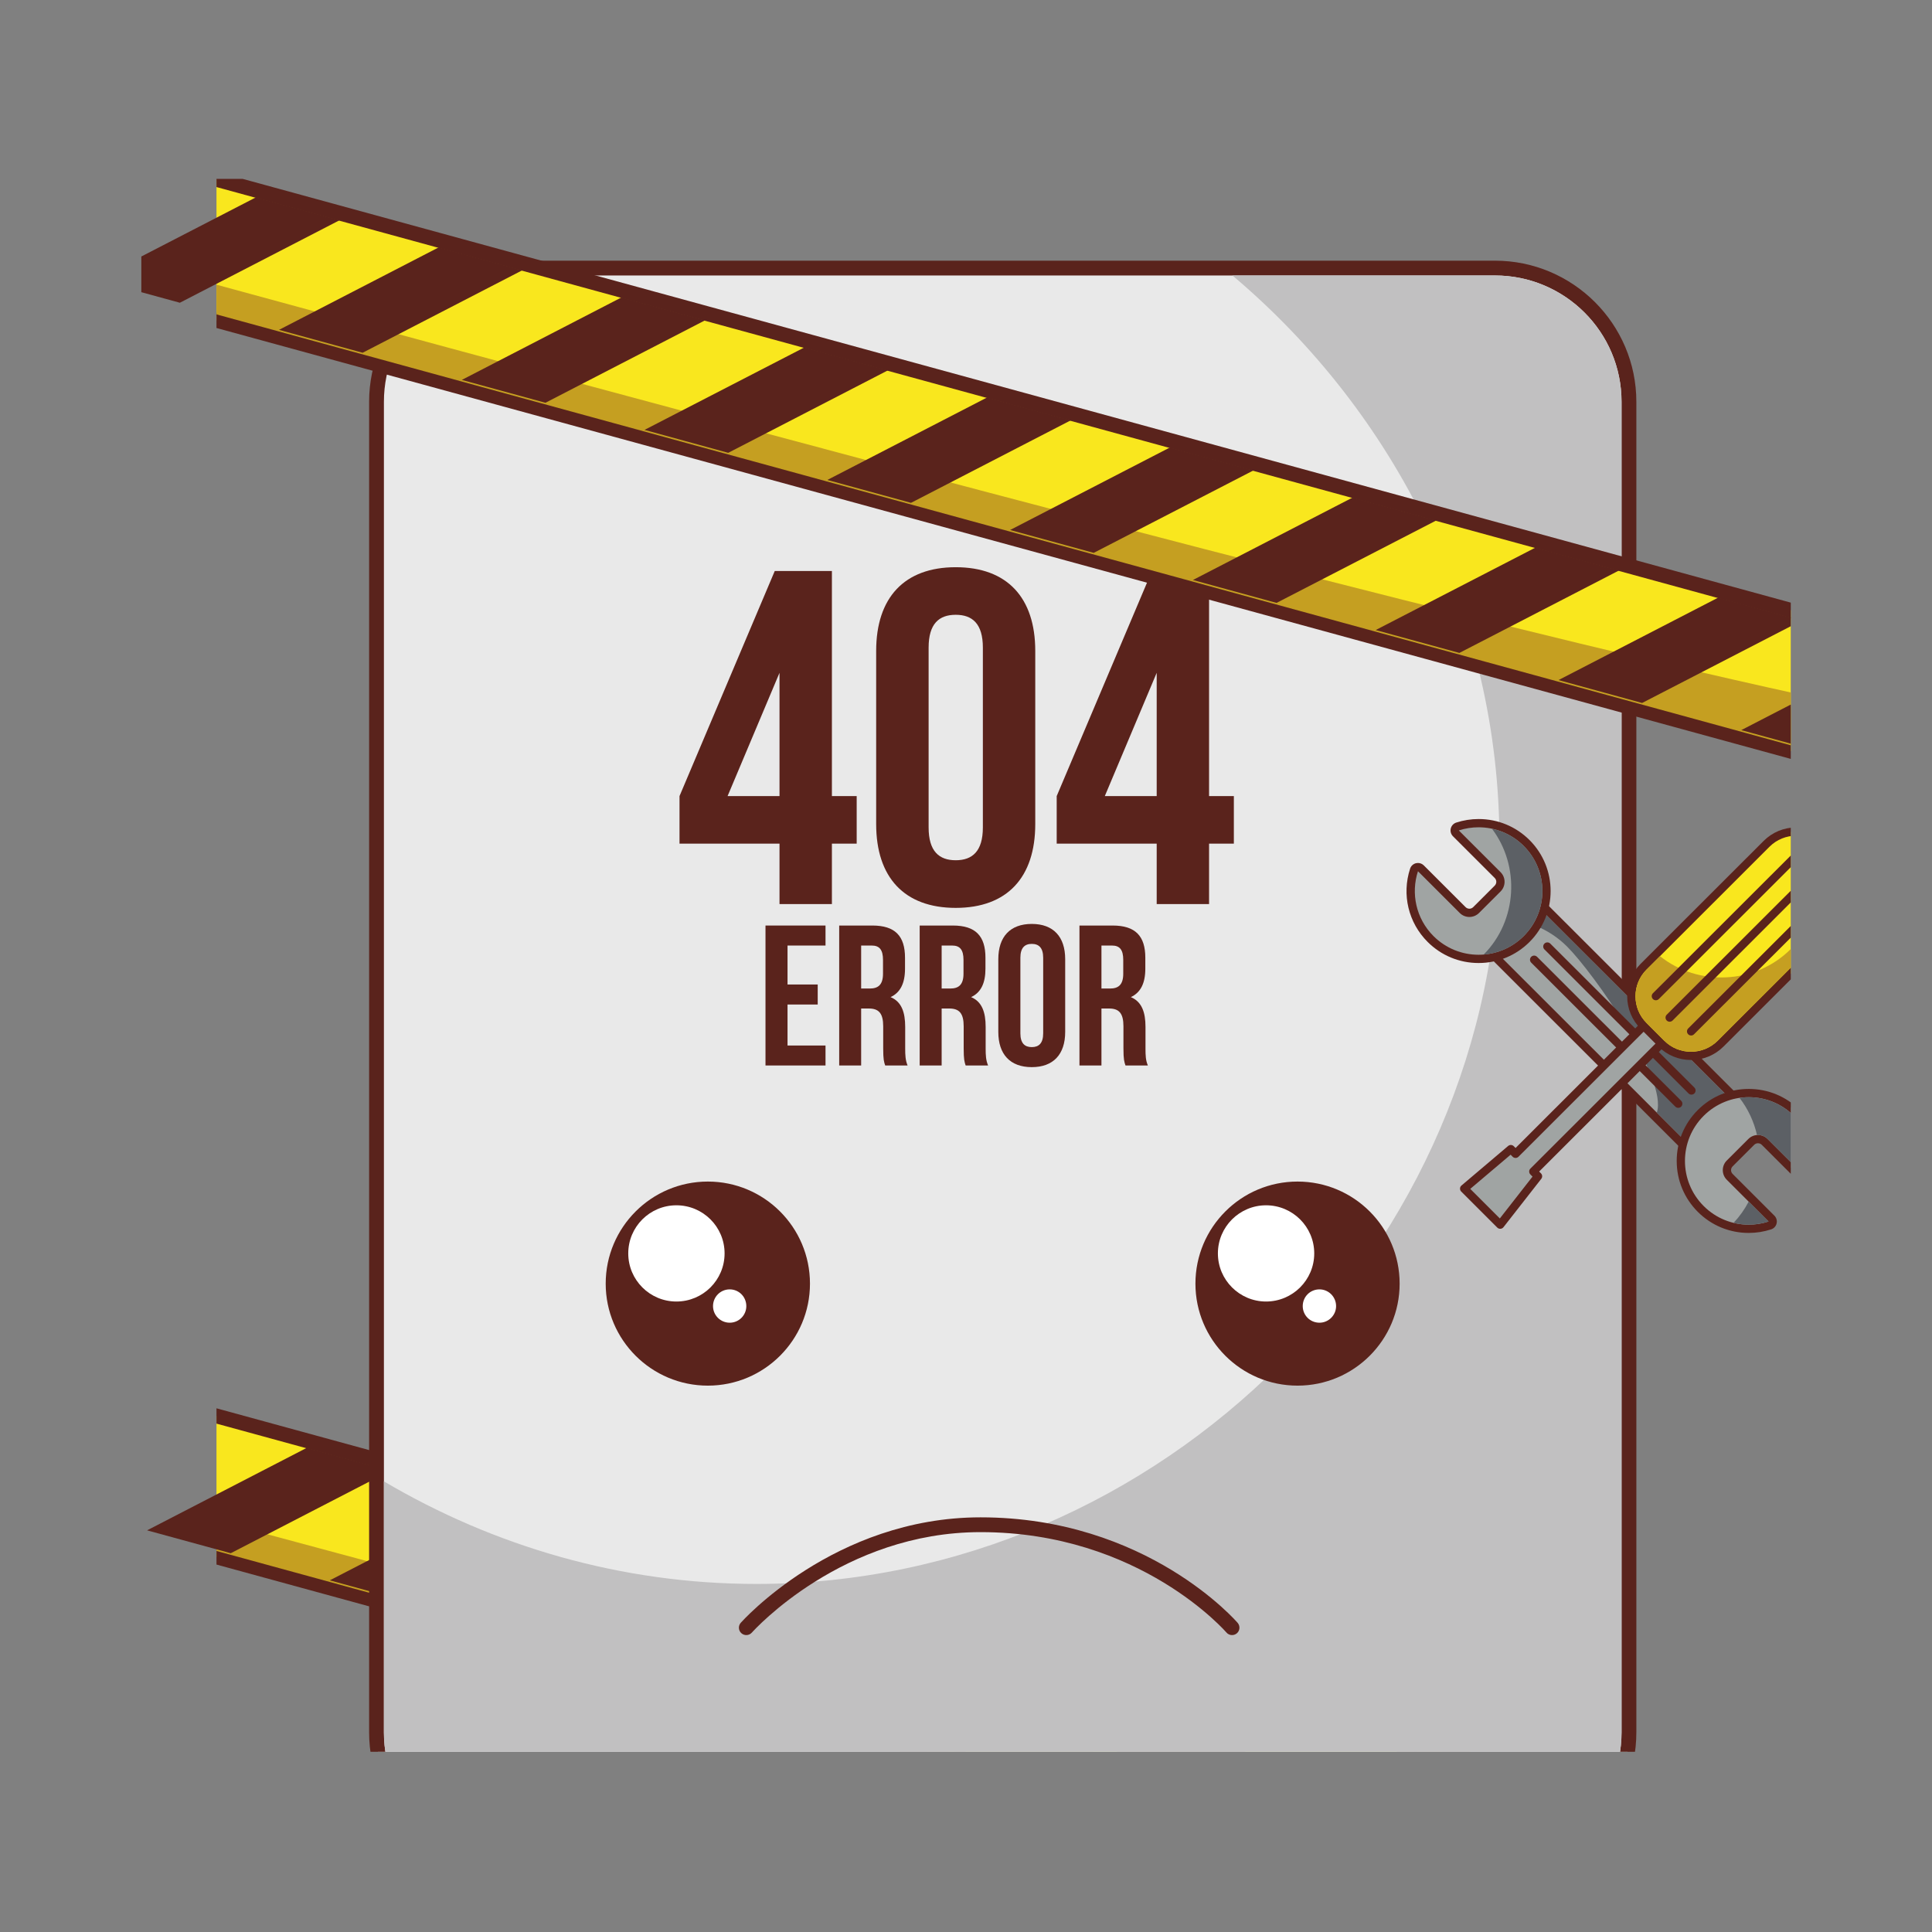 <?xml version="1.0" encoding="UTF-8"?>
<svg xmlns="http://www.w3.org/2000/svg" xmlns:xlink="http://www.w3.org/1999/xlink" width="384pt" height="384pt" viewBox="0 0 384 384" version="1.2">
<rect x="0" y="0" width="384" height="384" fill="#808080" stroke="none"/>
<defs>
<clipPath id="clip1">
  <path d="M 43.027 277 L 355.93 277 L 355.93 348.176 L 43.027 348.176 Z M 43.027 277 "/>
</clipPath>
<clipPath id="clip2">
  <path d="M 43.027 275.242 L 355.93 275.242 L 355.93 348.176 L 43.027 348.176 Z M 43.027 275.242 "/>
</clipPath>
<clipPath id="clip3">
  <path d="M 43.027 298.031 L 355.93 298.031 L 355.93 348.176 L 43.027 348.176 Z M 43.027 298.031 "/>
</clipPath>
<clipPath id="clip4">
  <path d="M 174.016 327.441 L 223 327.441 L 223 348.176 L 174.016 348.176 Z M 174.016 327.441 "/>
</clipPath>
<clipPath id="clip5">
  <path d="M 210.812 337 L 259.379 337 L 259.379 348.176 L 210.812 348.176 Z M 210.812 337 "/>
</clipPath>
<clipPath id="clip6">
  <path d="M 247 347.293 L 296 347.293 L 296 348.176 L 247 348.176 Z M 247 347.293 "/>
</clipPath>
<clipPath id="clip7">
  <path d="M 74.672 53.199 L 324 53.199 L 324 348.176 L 74.672 348.176 Z M 74.672 53.199 "/>
</clipPath>
<clipPath id="clip8">
  <path d="M 73.199 51.73 L 325.609 51.73 L 325.609 348.176 L 73.199 348.176 Z M 73.199 51.73 "/>
</clipPath>
<clipPath id="clip9">
  <path d="M 76.145 54.672 L 322.668 54.672 L 322.668 348.176 L 76.145 348.176 Z M 76.145 54.672 "/>
</clipPath>
<clipPath id="clip10">
  <path d="M 334 217.156 L 355.93 217.156 L 355.93 244.359 L 334 244.359 Z M 334 217.156 "/>
</clipPath>
<clipPath id="clip11">
  <path d="M 333 216.422 L 355.93 216.422 L 355.93 245.098 L 333 245.098 Z M 333 216.422 "/>
</clipPath>
<clipPath id="clip12">
  <path d="M 345.48 218 L 355.93 218 L 355.93 234.805 L 345.48 234.805 Z M 345.48 218 "/>
</clipPath>
<clipPath id="clip13">
  <path d="M 324.137 165 L 355.93 165 L 355.93 210 L 324.137 210 Z M 324.137 165 "/>
</clipPath>
<clipPath id="clip14">
  <path d="M 323.402 164.219 L 355.93 164.219 L 355.93 211 L 323.402 211 Z M 323.402 164.219 "/>
</clipPath>
<clipPath id="clip15">
  <path d="M 325 166.426 L 355.93 166.426 L 355.93 209.07 L 325 209.07 Z M 325 166.426 "/>
</clipPath>
<clipPath id="clip16">
  <path d="M 329 169.367 L 355.93 169.367 L 355.93 198 L 329 198 Z M 329 169.367 "/>
</clipPath>
<clipPath id="clip17">
  <path d="M 328 169 L 355.93 169 L 355.93 199 L 328 199 Z M 328 169 "/>
</clipPath>
<clipPath id="clip18">
  <path d="M 331.496 172.309 L 355.93 172.309 L 355.93 202.453 L 331.496 202.453 Z M 331.496 172.309 "/>
</clipPath>
<clipPath id="clip19">
  <path d="M 331 172 L 355.93 172 L 355.93 203.188 L 331 203.188 Z M 331 172 "/>
</clipPath>
<clipPath id="clip20">
  <path d="M 336 176.719 L 355.93 176.719 L 355.93 205 L 336 205 Z M 336 176.719 "/>
</clipPath>
<clipPath id="clip21">
  <path d="M 335.176 176 L 355.93 176 L 355.93 206 L 335.176 206 Z M 335.176 176 "/>
</clipPath>
<clipPath id="clip22">
  <path d="M 43.027 35.555 L 355.93 35.555 L 355.93 153.926 L 43.027 153.926 Z M 43.027 35.555 "/>
</clipPath>
<clipPath id="clip23">
  <path d="M 43.027 35.555 L 355.93 35.555 L 355.93 155 L 43.027 155 Z M 43.027 35.555 "/>
</clipPath>
<clipPath id="clip24">
  <path d="M 43.027 52.465 L 355.93 52.465 L 355.93 152.457 L 43.027 152.457 Z M 43.027 52.465 "/>
</clipPath>
<clipPath id="clip25">
  <path d="M 309.422 118.637 L 355.93 118.637 L 355.93 139.957 L 309.422 139.957 Z M 309.422 118.637 "/>
</clipPath>
<clipPath id="clip26">
  <path d="M 346 132 L 355.93 132 L 355.93 150 L 346 150 Z M 346 132 "/>
</clipPath>
</defs>
<g id="surface1">
<g clip-path="url(#clip1)" clip-rule="nonzero">
<path style=" stroke:none;fill-rule:nonzero;fill:rgb(97.649%,90.59%,11.76%);fill-opacity:1;" d="M 371.363 399.258 C 371.234 399.258 371.102 399.242 370.977 399.207 L 27.699 305.246 C 27.059 305.07 26.617 304.492 26.617 303.828 L 26.617 278.867 C 26.617 278.41 26.828 277.977 27.195 277.699 C 27.457 277.5 27.77 277.398 28.09 277.398 C 28.219 277.398 28.352 277.414 28.477 277.453 L 371.754 371.41 C 372.395 371.586 372.836 372.164 372.836 372.828 L 372.836 397.789 C 372.836 398.25 372.625 398.684 372.258 398.957 C 371.996 399.156 371.684 399.258 371.363 399.258 "/>
</g>
<g clip-path="url(#clip2)" clip-rule="nonzero">
<path style=" stroke:none;fill-rule:nonzero;fill:rgb(35.289%,13.73%,10.979%);fill-opacity:1;" d="M 28.09 275.926 C 27.449 275.926 26.82 276.137 26.305 276.531 C 25.574 277.086 25.145 277.953 25.145 278.867 L 25.145 303.828 C 25.145 305.156 26.031 306.316 27.312 306.668 L 370.586 400.625 C 370.844 400.695 371.102 400.73 371.363 400.73 C 372.004 400.73 372.629 400.523 373.148 400.129 C 373.879 399.574 374.309 398.707 374.309 397.789 L 374.309 372.828 C 374.309 371.504 373.422 370.34 372.141 369.992 L 28.867 276.035 C 28.609 275.961 28.348 275.926 28.09 275.926 Z M 28.09 278.867 L 371.363 372.828 L 371.363 397.789 L 28.09 303.828 L 28.09 278.867 "/>
</g>
<g clip-path="url(#clip3)" clip-rule="nonzero">
<path style=" stroke:none;fill-rule:nonzero;fill:rgb(77.249%,62.349%,12.939%);fill-opacity:1;" d="M 371.363 381.352 C 356.297 378.988 335.902 375.277 308.316 369.512 C 251.105 357.539 163.484 334.855 28.09 298.18 L 28.09 304.176 L 371.363 398.137 L 371.363 381.352 "/>
</g>
<path style=" stroke:none;fill-rule:nonzero;fill:rgb(35.289%,13.73%,10.979%);fill-opacity:1;" d="M 60.984 287.766 L 29.234 304.168 L 45.863 308.715 L 77.602 292.316 L 60.984 287.766 "/>
<path style=" stroke:none;fill-rule:nonzero;fill:rgb(35.289%,13.73%,10.979%);fill-opacity:1;" d="M 97.32 297.711 L 65.547 314.105 L 82.188 318.66 L 113.941 302.262 L 97.32 297.711 "/>
<path style=" stroke:none;fill-rule:nonzero;fill:rgb(35.289%,13.73%,10.979%);fill-opacity:1;" d="M 133.648 307.656 L 101.891 324.055 L 118.52 328.605 L 150.27 312.207 L 133.648 307.656 "/>
<path style=" stroke:none;fill-rule:nonzero;fill:rgb(35.289%,13.73%,10.979%);fill-opacity:1;" d="M 169.977 317.598 L 138.219 333.996 L 154.832 338.547 L 186.602 322.148 L 169.977 317.598 "/>
<g clip-path="url(#clip4)" clip-rule="nonzero">
<path style=" stroke:none;fill-rule:nonzero;fill:rgb(35.289%,13.73%,10.979%);fill-opacity:1;" d="M 206.301 327.543 L 174.547 343.938 L 191.172 348.488 L 222.938 332.094 L 206.301 327.543 "/>
</g>
<g clip-path="url(#clip5)" clip-rule="nonzero">
<path style=" stroke:none;fill-rule:nonzero;fill:rgb(35.289%,13.73%,10.979%);fill-opacity:1;" d="M 242.645 337.488 L 210.875 353.883 L 227.508 358.434 L 259.258 342.039 L 242.645 337.488 "/>
</g>
<g clip-path="url(#clip6)" clip-rule="nonzero">
<path style=" stroke:none;fill-rule:nonzero;fill:rgb(35.289%,13.73%,10.979%);fill-opacity:1;" d="M 278.969 347.43 L 247.211 363.828 L 263.828 368.379 L 295.59 351.98 L 278.969 347.43 "/>
</g>
<g clip-path="url(#clip7)" clip-rule="nonzero">
<path style=" stroke:none;fill-rule:nonzero;fill:rgb(91.37%,91.37%,91.37%);fill-opacity:1;" d="M 101.449 370.914 C 86.777 370.914 74.836 358.984 74.836 344.324 L 74.836 79.859 C 74.836 65.207 86.777 53.285 101.449 53.285 L 297.133 53.285 C 311.816 53.285 323.766 65.207 323.766 79.859 L 323.766 344.324 C 323.766 358.984 311.816 370.914 297.133 370.914 L 101.449 370.914 "/>
</g>
<g clip-path="url(#clip8)" clip-rule="nonzero">
<path style=" stroke:none;fill-rule:nonzero;fill:rgb(35.289%,13.73%,10.979%);fill-opacity:1;" d="M 297.133 51.812 L 101.449 51.812 C 85.961 51.812 73.363 64.395 73.363 79.859 L 73.363 344.324 C 73.363 359.797 85.961 372.383 101.449 372.383 L 297.133 372.383 C 312.629 372.383 325.238 359.797 325.238 344.324 L 325.238 79.859 C 325.238 64.395 312.629 51.812 297.133 51.812 Z M 297.133 54.754 C 311.02 54.754 322.293 65.996 322.293 79.859 L 322.293 344.324 C 322.293 358.211 311.02 369.441 297.133 369.441 L 101.449 369.441 C 87.559 369.441 76.305 358.211 76.305 344.324 L 76.305 79.859 C 76.305 65.996 87.559 54.754 101.449 54.754 L 297.133 54.754 "/>
</g>
<g clip-path="url(#clip9)" clip-rule="nonzero">
<path style=" stroke:none;fill-rule:nonzero;fill:rgb(75.69%,75.29%,75.69%);fill-opacity:1;" d="M 297.133 54.754 L 244.957 54.754 C 277.246 81.988 298.023 122.57 298.023 167.301 C 298.023 247.719 230.84 314.82 150.348 314.82 C 123.531 314.82 98.176 307.352 76.305 294.43 L 76.305 344.324 C 76.305 358.211 87.559 369.441 101.449 369.441 L 297.133 369.441 C 311.02 369.441 322.293 358.211 322.293 344.324 L 322.293 79.859 C 322.293 65.996 311.02 54.754 297.133 54.754 "/>
</g>
<path style=" stroke:none;fill-rule:nonzero;fill:rgb(35.289%,13.73%,10.979%);fill-opacity:1;" d="M 160.988 255.137 C 160.988 266.32 151.898 275.406 140.688 275.406 C 129.484 275.406 120.387 266.32 120.387 255.137 C 120.387 243.934 129.484 234.844 140.688 234.844 C 151.898 234.844 160.988 243.934 160.988 255.137 "/>
<path style=" stroke:none;fill-rule:nonzero;fill:rgb(100%,100%,100%);fill-opacity:1;" d="M 144.016 249.125 C 144.016 254.406 139.73 258.688 134.438 258.688 C 129.16 258.688 124.871 254.406 124.871 249.125 C 124.871 243.836 129.16 239.562 134.438 239.562 C 139.73 239.562 144.016 243.836 144.016 249.125 "/>
<path style=" stroke:none;fill-rule:nonzero;fill:rgb(100%,100%,100%);fill-opacity:1;" d="M 148.336 259.602 C 148.336 261.41 146.875 262.898 145.031 262.898 C 143.199 262.898 141.719 261.41 141.719 259.602 C 141.719 257.754 143.199 256.273 145.031 256.273 C 146.875 256.273 148.336 257.754 148.336 259.602 "/>
<path style=" stroke:none;fill-rule:nonzero;fill:rgb(35.289%,13.73%,10.979%);fill-opacity:1;" d="M 278.188 255.137 C 278.188 266.32 269.102 275.406 257.895 275.406 C 246.688 275.406 237.602 266.32 237.602 255.137 C 237.602 243.934 246.688 234.844 257.895 234.844 C 269.102 234.844 278.188 243.934 278.188 255.137 "/>
<path style=" stroke:none;fill-rule:nonzero;fill:rgb(100%,100%,100%);fill-opacity:1;" d="M 261.215 249.125 C 261.215 254.406 256.914 258.688 251.637 258.688 C 246.371 258.688 242.066 254.406 242.066 249.125 C 242.066 243.836 246.371 239.562 251.637 239.562 C 256.914 239.562 261.215 243.836 261.215 249.125 "/>
<path style=" stroke:none;fill-rule:nonzero;fill:rgb(100%,100%,100%);fill-opacity:1;" d="M 265.559 259.602 C 265.559 261.41 264.066 262.898 262.254 262.898 C 260.387 262.898 258.93 261.41 258.93 259.602 C 258.93 257.754 260.387 256.273 262.254 256.273 C 264.066 256.273 265.559 257.754 265.559 259.602 "/>
<path style=" stroke:none;fill-rule:nonzero;fill:rgb(35.289%,13.73%,10.979%);fill-opacity:1;" d="M 245.996 322.559 C 245.926 322.477 241.434 317.254 232.816 312.027 C 224.199 306.805 211.43 301.582 194.895 301.582 C 180.312 301.586 168.402 306.828 160.16 312.043 C 151.91 317.266 147.297 322.473 147.23 322.543 C 146.695 323.152 146.75 324.082 147.359 324.617 C 147.969 325.156 148.898 325.098 149.438 324.488 L 149.445 324.484 C 149.656 324.242 154.203 319.223 162.105 314.293 C 170.016 309.355 181.25 304.523 194.895 304.523 C 210.801 304.527 223.023 309.535 231.289 314.543 C 235.422 317.047 238.555 319.551 240.652 321.418 C 241.699 322.352 242.484 323.125 243.008 323.66 C 243.266 323.93 243.457 324.137 243.582 324.277 C 243.648 324.348 243.691 324.398 243.727 324.43 L 243.758 324.469 L 243.762 324.473 L 243.836 324.41 L 243.762 324.473 L 243.836 324.41 L 243.762 324.473 C 244.289 325.09 245.219 325.16 245.836 324.633 C 246.453 324.105 246.523 323.176 245.996 322.559 "/>
<path style=" stroke:none;fill-rule:nonzero;fill:rgb(35.289%,13.73%,10.979%);fill-opacity:1;" d="M 154.934 158.227 L 154.934 133.727 L 144.613 158.227 Z M 135.059 158.227 L 153.988 113.492 L 165.348 113.492 L 165.348 158.227 L 170.273 158.227 L 170.273 167.68 L 165.348 167.68 L 165.348 179.691 L 154.934 179.691 L 154.934 167.68 L 135.059 167.68 L 135.059 158.227 "/>
<path style=" stroke:none;fill-rule:nonzero;fill:rgb(35.289%,13.73%,10.979%);fill-opacity:1;" d="M 184.57 164.457 C 184.57 169.188 186.637 170.98 189.957 170.98 C 193.27 170.98 195.352 169.188 195.352 164.457 L 195.352 128.715 C 195.352 123.977 193.27 122.195 189.957 122.195 C 186.637 122.195 184.57 123.977 184.57 128.715 Z M 174.145 129.379 C 174.145 118.785 179.742 112.738 189.957 112.738 C 200.18 112.738 205.766 118.785 205.766 129.379 L 205.766 163.797 C 205.766 174.391 200.18 180.449 189.957 180.449 C 179.742 180.449 174.145 174.391 174.145 163.797 L 174.145 129.379 "/>
<path style=" stroke:none;fill-rule:nonzero;fill:rgb(35.289%,13.73%,10.979%);fill-opacity:1;" d="M 229.902 158.227 L 229.902 133.727 L 219.59 158.227 Z M 210.027 158.227 L 228.957 113.492 L 240.312 113.492 L 240.312 158.227 L 245.238 158.227 L 245.238 167.68 L 240.312 167.68 L 240.312 179.691 L 229.902 179.691 L 229.902 167.68 L 210.027 167.68 L 210.027 158.227 "/>
<path style=" stroke:none;fill-rule:nonzero;fill:rgb(35.289%,13.73%,10.979%);fill-opacity:1;" d="M 156.527 195.676 L 162.527 195.676 L 162.527 199.656 L 156.527 199.656 L 156.527 207.805 L 164.078 207.805 L 164.078 211.773 L 152.148 211.773 L 152.148 183.957 L 164.078 183.957 L 164.078 187.934 L 156.527 187.934 L 156.527 195.676 "/>
<path style=" stroke:none;fill-rule:nonzero;fill:rgb(35.289%,13.73%,10.979%);fill-opacity:1;" d="M 171.16 187.934 L 171.16 196.477 L 172.879 196.477 C 174.512 196.477 175.504 195.758 175.504 193.535 L 175.504 190.793 C 175.504 188.812 174.824 187.934 173.277 187.934 Z M 175.938 211.773 C 175.699 211.062 175.543 210.613 175.543 208.363 L 175.543 203.984 C 175.543 201.406 174.668 200.449 172.68 200.449 L 171.16 200.449 L 171.16 211.773 L 166.797 211.773 L 166.797 183.957 L 173.395 183.957 C 177.93 183.957 179.879 186.062 179.879 190.359 L 179.879 192.539 C 179.879 195.41 178.965 197.273 177.008 198.184 C 179.203 199.094 179.914 201.211 179.914 204.105 L 179.914 208.402 C 179.914 209.746 179.961 210.746 180.391 211.773 L 175.938 211.773 "/>
<path style=" stroke:none;fill-rule:nonzero;fill:rgb(35.289%,13.73%,10.979%);fill-opacity:1;" d="M 187.16 187.934 L 187.16 196.477 L 188.879 196.477 C 190.504 196.477 191.504 195.758 191.504 193.535 L 191.504 190.793 C 191.504 188.812 190.82 187.934 189.27 187.934 Z M 191.93 211.773 C 191.699 211.062 191.539 210.613 191.539 208.363 L 191.539 203.984 C 191.539 201.406 190.664 200.449 188.672 200.449 L 187.16 200.449 L 187.16 211.773 L 182.793 211.773 L 182.793 183.957 L 189.391 183.957 C 193.926 183.957 195.867 186.062 195.867 190.359 L 195.867 192.539 C 195.867 195.41 194.965 197.273 193.016 198.184 C 195.191 199.094 195.906 201.211 195.906 204.105 L 195.906 208.402 C 195.906 209.746 195.957 210.746 196.391 211.773 L 191.93 211.773 "/>
<path style=" stroke:none;fill-rule:nonzero;fill:rgb(35.289%,13.73%,10.979%);fill-opacity:1;" d="M 202.809 205.383 C 202.809 207.367 203.68 208.121 205.074 208.121 C 206.469 208.121 207.34 207.367 207.34 205.383 L 207.34 190.359 C 207.34 188.371 206.469 187.605 205.074 187.605 C 203.68 187.605 202.809 188.371 202.809 190.359 Z M 198.422 190.645 C 198.422 186.184 200.777 183.637 205.074 183.637 C 209.363 183.637 211.715 186.184 211.715 190.645 L 211.715 205.105 C 211.715 209.555 209.363 212.102 205.074 212.102 C 200.777 212.102 198.422 209.555 198.422 205.105 L 198.422 190.645 "/>
<path style=" stroke:none;fill-rule:nonzero;fill:rgb(35.289%,13.73%,10.979%);fill-opacity:1;" d="M 218.922 187.934 L 218.922 196.477 L 220.637 196.477 C 222.262 196.477 223.254 195.758 223.254 193.535 L 223.254 190.793 C 223.254 188.812 222.578 187.934 221.031 187.934 Z M 223.699 211.773 C 223.461 211.062 223.293 210.613 223.293 208.363 L 223.293 203.984 C 223.293 201.406 222.426 200.449 220.434 200.449 L 218.922 200.449 L 218.922 211.773 L 214.551 211.773 L 214.551 183.957 L 221.145 183.957 C 225.684 183.957 227.641 186.062 227.641 190.359 L 227.641 192.539 C 227.641 195.41 226.719 197.273 224.766 198.184 C 226.953 199.094 227.676 201.211 227.676 204.105 L 227.676 208.402 C 227.676 209.746 227.707 210.746 228.148 211.773 L 223.699 211.773 "/>
<path style=" stroke:none;fill-rule:nonzero;fill:rgb(62.749%,64.31%,63.919%);fill-opacity:1;" d="M 338.602 231.246 C 338.383 231.246 338.176 231.16 338.023 231.008 L 293.879 186.902 C 293.559 186.586 293.559 186.066 293.879 185.742 L 302.535 177.094 C 302.691 176.938 302.902 176.852 303.121 176.852 C 303.336 176.852 303.543 176.938 303.699 177.094 L 347.844 221.195 C 348.16 221.516 348.16 222.035 347.844 222.355 L 339.184 231.008 C 339.027 231.16 338.82 231.246 338.602 231.246 "/>
<path style=" stroke:none;fill-rule:nonzero;fill:rgb(35.289%,13.73%,10.979%);fill-opacity:1;" d="M 303.121 176.031 C 302.684 176.031 302.262 176.203 301.957 176.512 L 293.301 185.164 C 292.66 185.805 292.66 186.844 293.301 187.484 L 337.441 231.59 C 337.75 231.895 338.168 232.07 338.602 232.07 C 339.039 232.07 339.457 231.895 339.766 231.59 L 348.418 222.938 C 349.062 222.297 349.062 221.254 348.418 220.613 L 304.281 176.512 C 303.973 176.203 303.555 176.031 303.121 176.031 Z M 303.121 177.672 L 347.262 221.777 L 338.602 230.43 L 294.461 186.324 L 303.121 177.672 "/>
<path style=" stroke:none;fill-rule:nonzero;fill:rgb(36.079%,37.65%,39.609%);fill-opacity:1;" d="M 298.172 182.613 C 303.012 182.668 307.84 184.504 311.469 188.133 C 316.727 193.383 331.551 214.445 329.309 221.137 L 338.602 230.43 L 347.262 221.777 L 303.121 177.672 L 298.172 182.613 "/>
<path style=" stroke:none;fill-rule:nonzero;fill:rgb(62.749%,64.31%,63.919%);fill-opacity:1;" d="M 293.883 190.586 C 290.277 190.586 286.887 189.184 284.336 186.637 C 280.727 183.031 279.469 177.77 281.047 172.91 C 281.133 172.637 281.359 172.434 281.637 172.367 L 281.832 172.344 C 282.043 172.344 282.254 172.43 282.41 172.582 L 290.711 180.879 C 291.07 181.238 291.547 181.434 292.051 181.434 C 292.559 181.434 293.031 181.238 293.391 180.879 L 297.668 176.605 C 298.406 175.863 298.406 174.664 297.668 173.93 L 289.371 165.633 C 289.168 165.434 289.086 165.141 289.152 164.859 C 289.219 164.582 289.426 164.359 289.695 164.273 C 291.051 163.832 292.457 163.609 293.887 163.609 C 297.492 163.609 300.879 165.012 303.43 167.559 C 308.691 172.816 308.691 181.375 303.43 186.633 C 300.879 189.18 297.488 190.586 293.883 190.586 "/>
<path style=" stroke:none;fill-rule:nonzero;fill:rgb(35.289%,13.73%,10.979%);fill-opacity:1;" d="M 293.887 162.789 C 292.375 162.789 290.875 163.027 289.441 163.492 C 288.898 163.668 288.488 164.113 288.352 164.668 C 288.219 165.227 288.383 165.809 288.789 166.215 L 297.09 174.508 C 297.508 174.926 297.504 175.605 297.086 176.027 L 292.812 180.297 C 292.605 180.5 292.336 180.613 292.051 180.613 C 291.766 180.613 291.496 180.5 291.293 180.297 L 282.992 172.004 C 282.68 171.695 282.258 171.523 281.832 171.523 C 281.699 171.523 281.57 171.539 281.445 171.566 C 280.891 171.703 280.441 172.113 280.266 172.66 C 278.59 177.812 279.926 183.391 283.754 187.215 C 286.461 189.918 290.059 191.406 293.883 191.406 C 297.711 191.406 301.305 189.918 304.012 187.215 C 309.594 181.633 309.594 172.559 304.012 166.977 C 301.305 164.273 297.711 162.789 293.887 162.789 Z M 293.887 164.43 C 297.129 164.43 300.371 165.664 302.848 168.137 C 307.801 173.086 307.801 181.105 302.848 186.055 C 300.375 188.527 297.129 189.766 293.883 189.766 C 290.637 189.766 287.391 188.527 284.918 186.055 C 281.43 182.566 280.398 177.555 281.832 173.164 L 290.133 181.457 C 290.66 181.988 291.355 182.254 292.051 182.254 C 292.746 182.254 293.441 181.988 293.973 181.457 L 298.25 177.184 C 299.309 176.125 299.312 174.406 298.25 173.348 L 289.949 165.055 C 291.227 164.637 292.559 164.43 293.887 164.43 "/>
<path style=" stroke:none;fill-rule:nonzero;fill:rgb(36.079%,37.65%,39.609%);fill-opacity:1;" d="M 296.539 164.715 C 302.141 172.137 301.594 182.977 294.891 189.723 C 297.789 189.496 300.629 188.273 302.848 186.055 C 307.801 181.105 307.801 173.086 302.848 168.137 C 301.055 166.348 298.852 165.207 296.539 164.715 "/>
<g clip-path="url(#clip10)" clip-rule="nonzero">
<path style=" stroke:none;fill-rule:nonzero;fill:rgb(62.749%,64.31%,63.919%);fill-opacity:1;" d="M 347.57 244.23 C 343.969 244.23 340.578 242.832 338.031 240.281 C 335.48 237.734 334.074 234.348 334.074 230.746 C 334.074 227.141 335.48 223.754 338.031 221.207 C 340.582 218.656 343.973 217.254 347.582 217.254 C 351.188 217.254 354.578 218.656 357.125 221.207 C 360.738 224.812 362 230.074 360.414 234.934 C 360.324 235.203 360.102 235.41 359.824 235.477 L 359.629 235.496 C 359.414 235.496 359.207 235.41 359.051 235.258 L 350.75 226.965 C 350.395 226.605 349.918 226.41 349.414 226.41 C 348.906 226.41 348.43 226.605 348.07 226.965 L 343.793 231.238 C 343.434 231.598 343.238 232.07 343.238 232.578 C 343.238 233.078 343.434 233.555 343.793 233.91 L 352.098 242.207 C 352.301 242.41 352.383 242.699 352.316 242.98 C 352.25 243.258 352.043 243.48 351.773 243.566 C 350.414 244.012 349.004 244.23 347.57 244.23 "/>
</g>
<g clip-path="url(#clip11)" clip-rule="nonzero">
<path style=" stroke:none;fill-rule:nonzero;fill:rgb(35.289%,13.73%,10.979%);fill-opacity:1;" d="M 347.582 216.434 C 343.754 216.434 340.16 217.922 337.449 220.625 C 334.746 223.328 333.258 226.922 333.258 230.746 C 333.258 234.566 334.746 238.16 337.449 240.863 C 340.152 243.566 343.746 245.055 347.57 245.055 C 349.086 245.055 350.586 244.816 352.023 244.348 C 352.57 244.172 352.98 243.727 353.113 243.172 C 353.25 242.617 353.082 242.031 352.676 241.625 L 344.379 233.332 C 344.172 233.129 344.059 232.859 344.059 232.578 C 344.059 232.289 344.172 232.023 344.375 231.82 L 348.652 227.547 C 348.855 227.34 349.125 227.23 349.414 227.23 C 349.699 227.23 349.969 227.34 350.168 227.543 L 358.469 235.836 C 358.781 236.148 359.203 236.32 359.629 236.32 C 359.762 236.32 359.887 236.301 360.016 236.273 C 360.57 236.141 361.016 235.73 361.195 235.188 C 362.875 230.035 361.539 224.457 357.707 220.625 C 355.004 217.922 351.406 216.434 347.582 216.434 Z M 347.582 218.074 C 350.824 218.074 354.074 219.312 356.547 221.785 C 360.039 225.277 361.066 230.289 359.629 234.676 L 351.332 226.387 C 350.805 225.855 350.105 225.59 349.414 225.59 C 348.715 225.59 348.02 225.855 347.492 226.387 L 343.215 230.66 C 342.152 231.719 342.152 233.438 343.215 234.492 L 351.516 242.785 C 350.238 243.207 348.906 243.414 347.57 243.414 C 344.328 243.414 341.086 242.18 338.613 239.703 C 333.66 234.758 333.66 226.734 338.613 221.785 C 341.09 219.312 344.336 218.074 347.582 218.074 "/>
</g>
<path style=" stroke:none;fill-rule:nonzero;fill:rgb(36.079%,37.65%,39.609%);fill-opacity:1;" d="M 344.566 243.051 C 346.852 243.605 349.266 243.52 351.516 242.785 L 347.559 238.836 C 346.777 240.348 345.773 241.766 344.566 243.051 "/>
<g clip-path="url(#clip12)" clip-rule="nonzero">
<path style=" stroke:none;fill-rule:nonzero;fill:rgb(36.079%,37.65%,39.609%);fill-opacity:1;" d="M 345.742 218.211 C 347.457 220.426 348.617 222.957 349.219 225.598 C 349.977 225.543 350.75 225.801 351.332 226.387 L 359.629 234.676 C 361.066 230.289 360.039 225.277 356.547 221.785 C 353.602 218.848 349.566 217.652 345.742 218.211 "/>
</g>
<path style=" stroke:none;fill-rule:nonzero;fill:rgb(35.289%,13.73%,10.979%);fill-opacity:1;" d="M 304.34 191.332 L 332.984 219.953 C 333.301 220.27 333.824 220.27 334.145 219.953 C 334.465 219.629 334.465 219.109 334.145 218.789 L 305.504 190.172 C 305.18 189.852 304.66 189.852 304.34 190.172 C 304.02 190.492 304.02 191.012 304.34 191.332 "/>
<path style=" stroke:none;fill-rule:nonzero;fill:rgb(35.289%,13.73%,10.979%);fill-opacity:1;" d="M 306.969 188.707 L 335.609 217.328 C 335.93 217.645 336.449 217.645 336.773 217.328 C 337.094 217.004 337.094 216.484 336.773 216.164 L 308.129 187.547 C 307.809 187.227 307.289 187.227 306.969 187.547 C 306.645 187.867 306.645 188.387 306.969 188.707 "/>
<path style=" stroke:none;fill-rule:nonzero;fill:rgb(62.749%,64.31%,63.919%);fill-opacity:1;" d="M 304.754 232.852 L 331.18 206.449 L 327.656 202.93 L 301.23 229.332 L 300.289 228.395 L 291.008 236.254 L 298.18 243.414 L 305.695 233.793 L 304.754 232.852 "/>
<path style=" stroke:none;fill-rule:nonzero;fill:rgb(35.289%,13.73%,10.979%);fill-opacity:1;" d="M 304.754 232.852 L 305.336 233.434 L 331.762 207.031 C 331.918 206.875 332.004 206.668 332.004 206.449 C 332.004 206.23 331.918 206.023 331.762 205.871 L 328.238 202.348 C 328.086 202.195 327.875 202.109 327.656 202.109 C 327.441 202.109 327.227 202.195 327.074 202.348 L 301.23 228.172 L 300.871 227.812 C 300.57 227.512 300.086 227.492 299.758 227.766 L 290.48 235.629 C 290.305 235.773 290.199 235.988 290.191 236.219 C 290.18 236.445 290.266 236.668 290.43 236.832 L 297.594 243.992 C 297.762 244.16 297.992 244.246 298.227 244.23 C 298.461 244.219 298.68 244.102 298.824 243.918 L 306.344 234.297 C 306.598 233.969 306.57 233.504 306.277 233.211 L 305.34 232.273 L 304.754 232.852 L 305.336 233.434 L 304.754 232.852 L 304.176 233.43 L 304.602 233.859 L 298.102 242.176 L 292.223 236.301 L 300.246 229.508 L 300.648 229.91 C 300.805 230.066 301.012 230.152 301.23 230.152 C 301.453 230.152 301.656 230.066 301.812 229.91 L 327.656 204.09 L 330.02 206.449 L 304.176 232.27 C 303.855 232.59 303.855 233.109 304.176 233.43 L 304.754 232.852 "/>
<g clip-path="url(#clip13)" clip-rule="nonzero">
<path style=" stroke:none;fill-rule:nonzero;fill:rgb(97.649%,90.59%,11.76%);fill-opacity:1;" d="M 336.098 209.859 C 333.867 209.859 331.777 208.996 330.203 207.426 L 326.684 203.91 C 325.109 202.336 324.242 200.242 324.242 198.02 C 324.242 195.797 325.105 193.703 326.684 192.133 L 351.117 167.719 C 352.695 166.145 354.785 165.281 357.016 165.281 C 359.238 165.281 361.332 166.145 362.906 167.719 L 366.422 171.234 C 369.672 174.48 369.672 179.762 366.422 183.008 L 341.988 207.426 C 340.414 208.996 338.32 209.859 336.098 209.859 "/>
</g>
<g clip-path="url(#clip14)" clip-rule="nonzero">
<path style=" stroke:none;fill-rule:nonzero;fill:rgb(35.289%,13.73%,10.979%);fill-opacity:1;" d="M 357.016 164.457 C 354.57 164.457 352.27 165.41 350.539 167.137 L 326.098 191.555 C 324.371 193.281 323.418 195.578 323.418 198.02 C 323.418 200.465 324.375 202.762 326.105 204.488 L 329.621 208.004 C 331.352 209.73 333.648 210.68 336.098 210.68 C 338.543 210.68 340.84 209.73 342.57 208.004 L 367.004 183.59 C 370.574 180.02 370.574 174.219 367.004 170.652 L 363.484 167.137 C 361.758 165.41 359.457 164.457 357.016 164.457 Z M 357.016 166.102 C 358.934 166.102 360.859 166.836 362.324 168.297 L 365.844 171.812 C 368.773 174.742 368.773 179.496 365.844 182.43 L 341.41 206.844 C 339.941 208.309 338.016 209.043 336.098 209.043 C 334.172 209.043 332.25 208.309 330.785 206.844 L 327.266 203.324 C 324.332 200.395 324.332 195.645 327.262 192.715 L 351.699 168.297 C 353.164 166.836 355.09 166.102 357.016 166.102 "/>
</g>
<g clip-path="url(#clip15)" clip-rule="nonzero">
<path style=" stroke:none;fill-rule:nonzero;fill:rgb(77.249%,62.349%,12.939%);fill-opacity:1;" d="M 365.844 171.812 L 362.324 168.297 C 361.551 167.523 360.645 166.961 359.684 166.594 C 363.047 173.809 361.785 182.777 355.898 188.66 C 348.895 195.656 337.516 196.117 329.938 190.043 L 327.262 192.715 C 324.332 195.645 324.332 200.395 327.266 203.324 L 330.785 206.844 C 333.715 209.773 338.473 209.773 341.41 206.844 L 365.844 182.43 C 368.773 179.496 368.773 174.742 365.844 171.812 "/>
</g>
<g clip-path="url(#clip16)" clip-rule="nonzero">
<path style=" stroke:none;fill-rule:nonzero;fill:rgb(100%,100%,100%);fill-opacity:1;" d="M 357.312 169.824 L 329.113 197.992 "/>
</g>
<g clip-path="url(#clip17)" clip-rule="nonzero">
<path style=" stroke:none;fill-rule:nonzero;fill:rgb(35.289%,13.73%,10.979%);fill-opacity:1;" d="M 356.73 169.242 L 328.535 197.41 C 328.211 197.73 328.211 198.25 328.535 198.574 C 328.852 198.891 329.371 198.891 329.695 198.574 L 357.891 170.402 C 358.211 170.086 358.211 169.566 357.891 169.242 C 357.57 168.926 357.051 168.926 356.73 169.242 "/>
</g>
<g clip-path="url(#clip18)" clip-rule="nonzero">
<path style=" stroke:none;fill-rule:nonzero;fill:rgb(100%,100%,100%);fill-opacity:1;" d="M 361.25 172.887 L 331.859 202.254 "/>
</g>
<g clip-path="url(#clip19)" clip-rule="nonzero">
<path style=" stroke:none;fill-rule:nonzero;fill:rgb(35.289%,13.73%,10.979%);fill-opacity:1;" d="M 360.668 172.309 L 331.277 201.676 C 330.957 201.996 330.957 202.516 331.277 202.836 C 331.602 203.156 332.117 203.152 332.441 202.836 L 361.828 173.469 C 362.152 173.148 362.148 172.629 361.828 172.309 C 361.508 171.988 360.988 171.988 360.668 172.309 "/>
</g>
<g clip-path="url(#clip20)" clip-rule="nonzero">
<path style=" stroke:none;fill-rule:nonzero;fill:rgb(100%,100%,100%);fill-opacity:1;" d="M 364.32 176.824 L 336.121 204.992 "/>
</g>
<g clip-path="url(#clip21)" clip-rule="nonzero">
<path style=" stroke:none;fill-rule:nonzero;fill:rgb(35.289%,13.73%,10.979%);fill-opacity:1;" d="M 363.734 176.246 L 335.543 204.41 C 335.219 204.734 335.219 205.254 335.543 205.57 C 335.859 205.895 336.383 205.895 336.703 205.57 L 364.898 177.406 C 365.219 177.086 365.219 176.562 364.898 176.246 C 364.578 175.926 364.059 175.926 363.734 176.246 "/>
</g>
<g clip-path="url(#clip22)" clip-rule="nonzero">
<path style=" stroke:none;fill-rule:nonzero;fill:rgb(97.649%,90.59%,11.76%);fill-opacity:1;" d="M 371.363 153.48 C 371.234 153.48 371.102 153.465 370.977 153.426 L 27.699 59.469 C 27.059 59.293 26.617 58.715 26.617 58.051 L 26.617 33.09 C 26.617 32.633 26.828 32.199 27.195 31.922 C 27.457 31.723 27.77 31.621 28.09 31.621 C 28.219 31.621 28.352 31.637 28.477 31.672 L 371.754 125.633 C 372.395 125.809 372.836 126.387 372.836 127.051 L 372.836 152.012 C 372.836 152.473 372.625 152.902 372.258 153.18 C 371.996 153.379 371.684 153.48 371.363 153.48 "/>
</g>
<g clip-path="url(#clip23)" clip-rule="nonzero">
<path style=" stroke:none;fill-rule:nonzero;fill:rgb(35.289%,13.73%,10.979%);fill-opacity:1;" d="M 28.09 30.148 C 27.449 30.148 26.82 30.355 26.305 30.754 C 25.574 31.309 25.145 32.176 25.145 33.09 L 25.145 58.051 C 25.145 59.375 26.031 60.539 27.312 60.891 L 370.586 154.848 C 370.844 154.918 371.102 154.953 371.363 154.953 C 372.004 154.953 372.629 154.742 373.148 154.348 C 373.879 153.793 374.309 152.93 374.309 152.012 L 374.309 127.051 C 374.309 125.723 373.422 124.562 372.141 124.215 L 28.867 30.254 C 28.609 30.184 28.348 30.148 28.09 30.148 Z M 28.09 33.09 L 371.363 127.051 L 371.363 152.012 L 28.09 58.051 L 28.09 33.09 "/>
</g>
<g clip-path="url(#clip24)" clip-rule="nonzero">
<path style=" stroke:none;fill-rule:nonzero;fill:rgb(77.249%,62.349%,12.939%);fill-opacity:1;" d="M 371.363 140.953 C 371.199 140.922 371.035 140.887 370.867 140.855 C 305.281 127.133 199.754 99.332 28.09 52.516 L 28.09 58.398 L 371.363 152.359 L 371.363 140.953 "/>
</g>
<path style=" stroke:none;fill-rule:nonzero;fill:rgb(35.289%,13.73%,10.979%);fill-opacity:1;" d="M 50.875 39.219 L 28.09 50.98 L 28.09 58.074 L 35.746 60.172 L 67.496 43.773 L 50.875 39.219 "/>
<path style=" stroke:none;fill-rule:nonzero;fill:rgb(35.289%,13.73%,10.979%);fill-opacity:1;" d="M 87.203 49.164 L 55.453 65.562 L 72.074 70.113 L 103.824 53.715 L 87.203 49.164 "/>
<path style=" stroke:none;fill-rule:nonzero;fill:rgb(35.289%,13.73%,10.979%);fill-opacity:1;" d="M 123.535 59.109 L 91.785 75.512 L 108.41 80.055 L 140.152 63.66 L 123.535 59.109 "/>
<path style=" stroke:none;fill-rule:nonzero;fill:rgb(35.289%,13.73%,10.979%);fill-opacity:1;" d="M 159.871 69.055 L 128.102 85.445 L 144.738 90.004 L 176.492 73.605 L 159.871 69.055 "/>
<path style=" stroke:none;fill-rule:nonzero;fill:rgb(35.289%,13.73%,10.979%);fill-opacity:1;" d="M 196.199 79 L 164.441 95.395 L 181.07 99.945 L 212.82 83.547 L 196.199 79 "/>
<path style=" stroke:none;fill-rule:nonzero;fill:rgb(35.289%,13.73%,10.979%);fill-opacity:1;" d="M 232.527 88.941 L 200.77 105.34 L 217.383 109.887 L 249.152 93.492 L 232.527 88.941 "/>
<path style=" stroke:none;fill-rule:nonzero;fill:rgb(35.289%,13.73%,10.979%);fill-opacity:1;" d="M 268.852 98.887 L 237.098 115.281 L 253.723 119.832 L 285.488 103.438 L 268.852 98.887 "/>
<path style=" stroke:none;fill-rule:nonzero;fill:rgb(35.289%,13.73%,10.979%);fill-opacity:1;" d="M 305.195 108.832 L 273.426 125.227 L 290.059 129.777 L 321.809 113.379 L 305.195 108.832 "/>
<g clip-path="url(#clip25)" clip-rule="nonzero">
<path style=" stroke:none;fill-rule:nonzero;fill:rgb(35.289%,13.73%,10.979%);fill-opacity:1;" d="M 341.52 118.773 L 309.762 135.172 L 326.379 139.723 L 358.141 123.324 L 341.52 118.773 "/>
</g>
<g clip-path="url(#clip26)" clip-rule="nonzero">
<path style=" stroke:none;fill-rule:nonzero;fill:rgb(35.289%,13.73%,10.979%);fill-opacity:1;" d="M 371.363 132.066 L 346.09 145.117 L 362.711 149.664 L 371.363 145.203 L 371.363 132.066 "/>
</g>
</g>
</svg>
